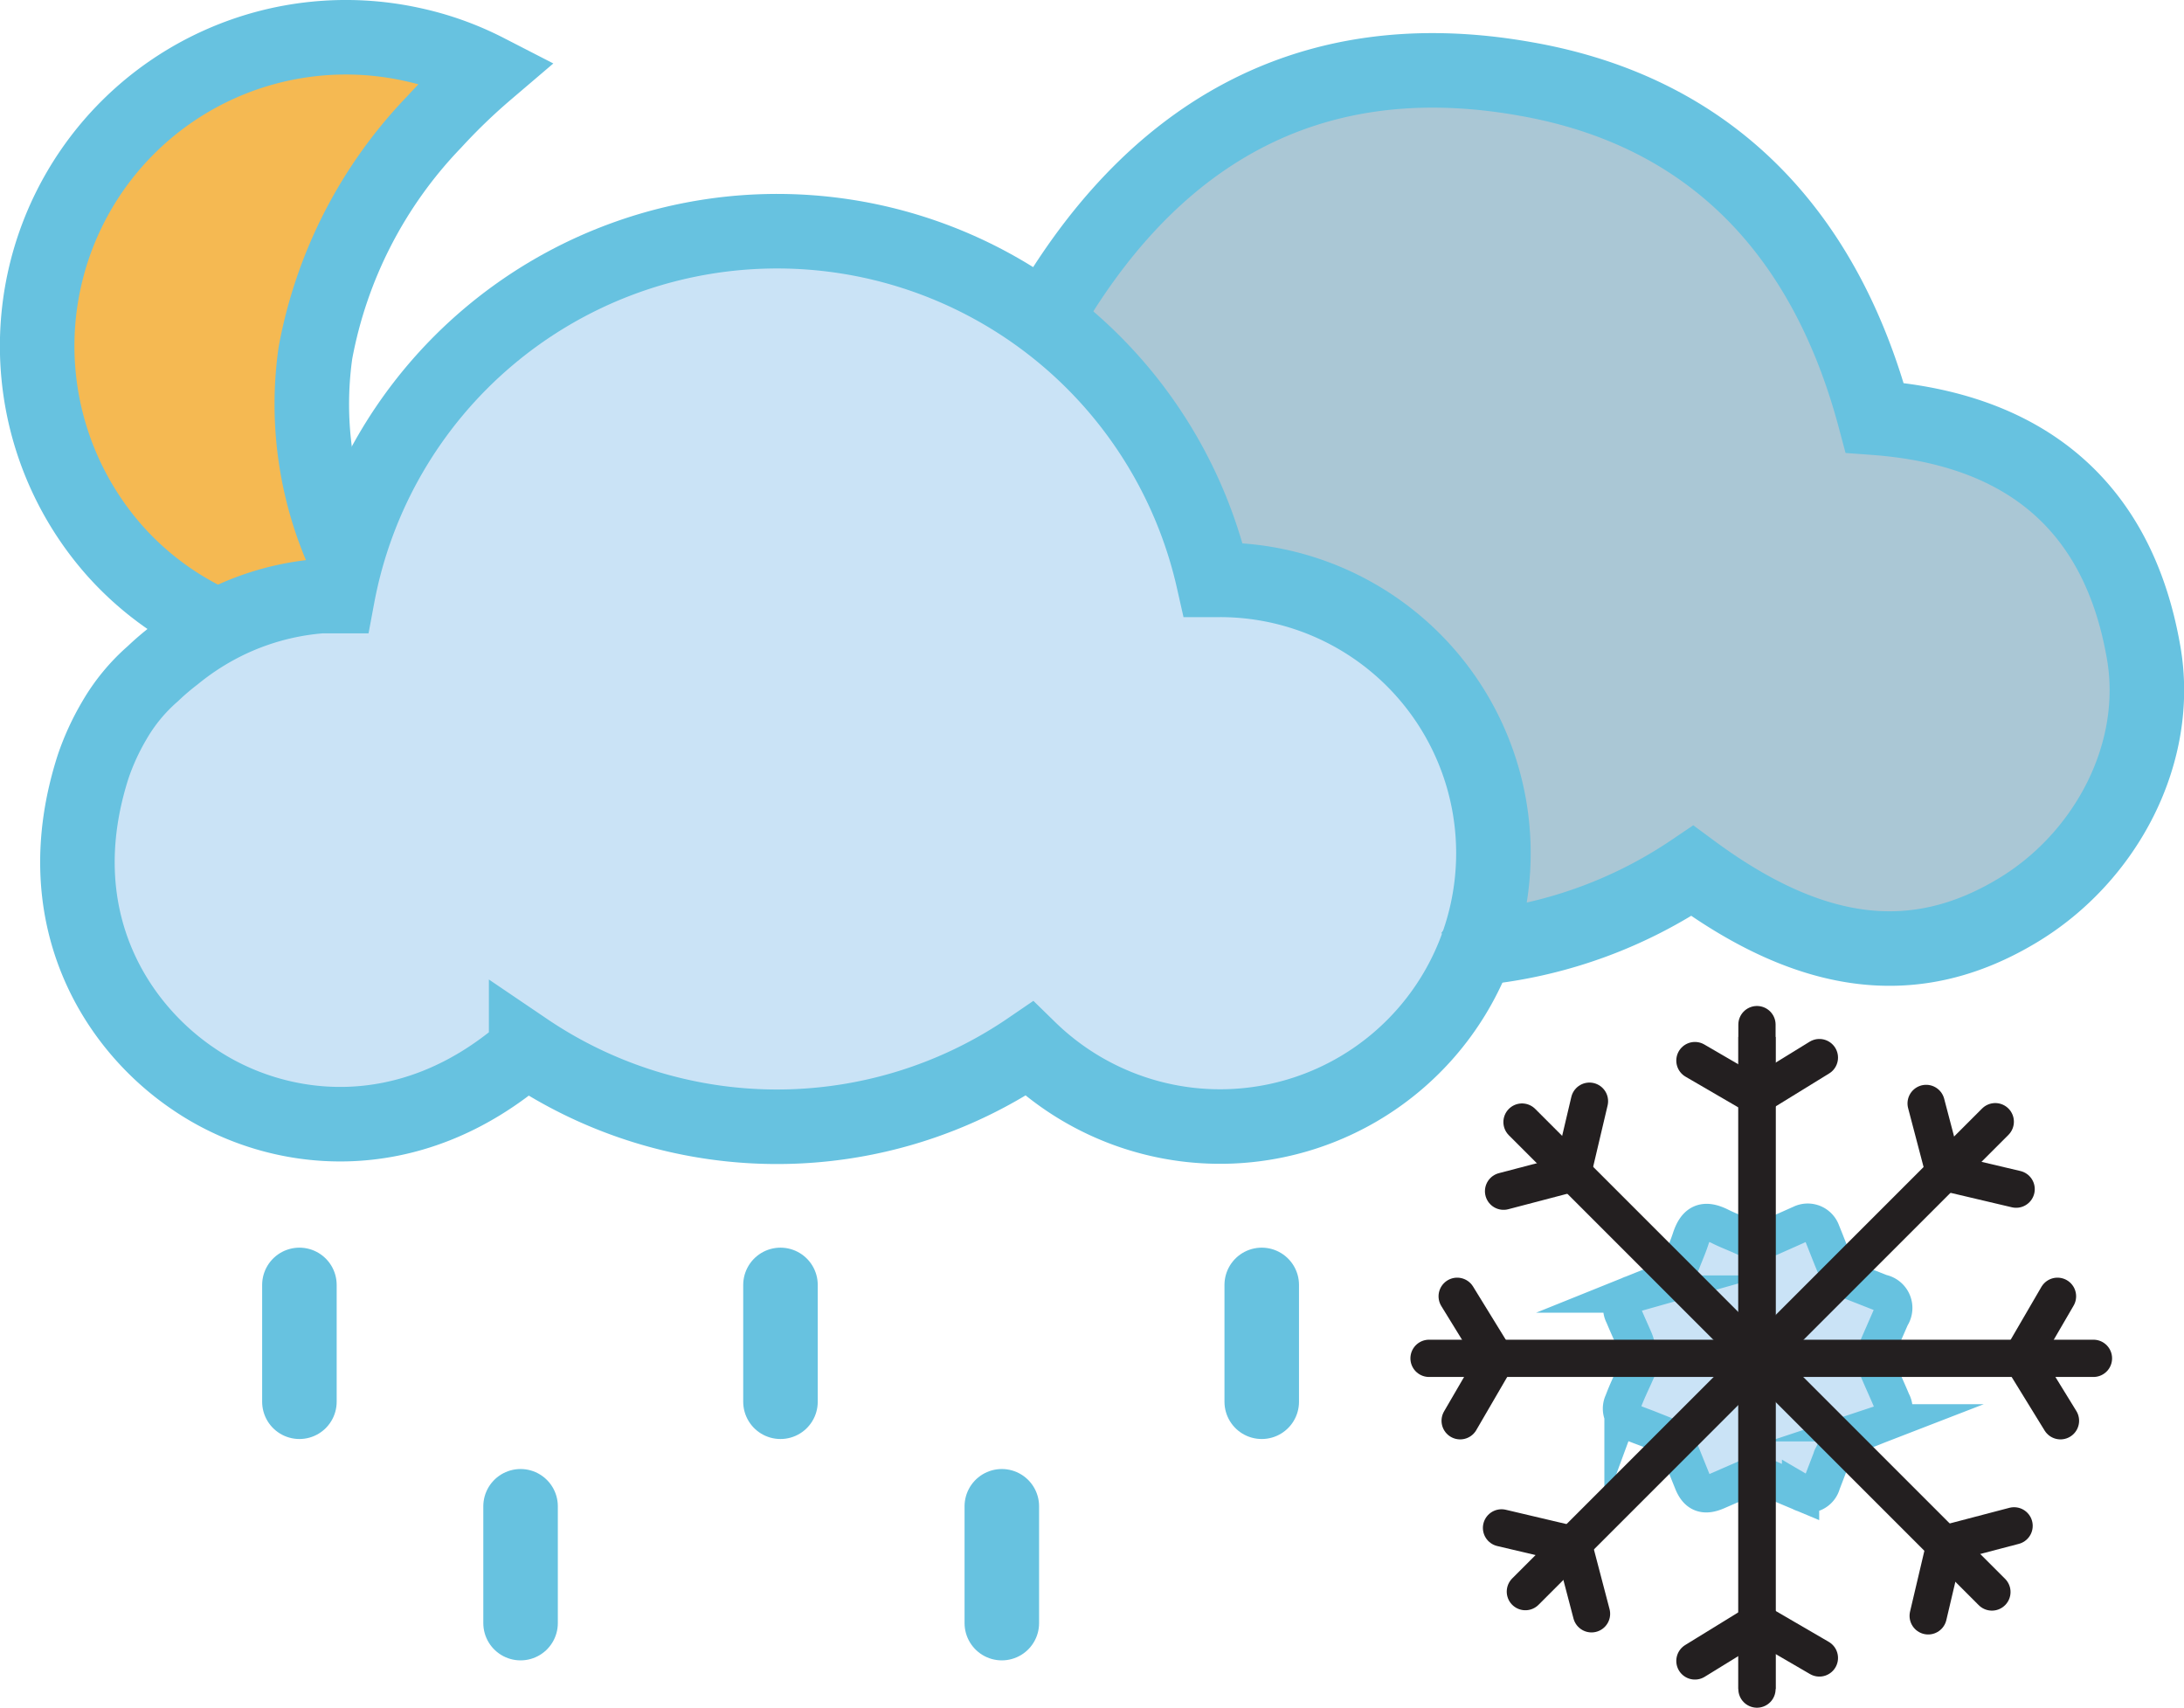 <svg xmlns="http://www.w3.org/2000/svg" viewBox="0 0 117.22 91.65"><defs><style>.cls-1{fill:#cae3f6;}.cls-2{fill:#f5b952;}.cls-3{fill:#aac7d5;}.cls-4,.cls-5,.cls-6,.cls-7,.cls-8{fill:none;stroke-miterlimit:10;}.cls-4,.cls-5,.cls-6{stroke:#67c2e0;}.cls-4,.cls-5{stroke-width:4px;}.cls-5,.cls-8{stroke-linecap:round;}.cls-6,.cls-7,.cls-8{stroke-width:2px;}.cls-7,.cls-8{stroke:#231f20;}</style></defs><title>rain-snow-showers-nightAsset 190colored</title><g id="Layer_2" data-name="Layer 2"><g id="Layer_1-2" data-name="Layer 1"><path class="cls-1" d="M101.55,75.11c-.21-.51-.44-1-.67-1.55V72l.62-1.43a.81.81,0,0,0-.53-1.26c-.47-.19-.94-.38-1.45-.57L98.4,67.6,97.76,66a.79.79,0,0,0-1.09-.44c-.28.11-.55.24-.83.36l-.72.32H93.54c-.42-.18-.82-.33-1.2-.52-.87-.44-1.31-.23-1.6.65-.13.41-.3.8-.47,1.23l-1.12,1.12-1.54.61a.79.79,0,0,0-.47,1.14c.18.43.38.87.57,1.3,0,.07.05.14.08.22l0,1.58c-.24.54-.47,1-.68,1.57a.77.77,0,0,0,.45,1.08l.85.33.78.31,1.06,1.08.58,1.45c.26.66.64.82,1.31.53l1.4-.61h1.56l.8.34.74.32a.79.79,0,0,0,1.15-.48l.51-1.33.1-.23,1.09-1.09,1.3-.51.31-.13A.77.77,0,0,0,101.55,75.11Z"/><path class="cls-2" d="M18.58,30.42a19.63,19.63,0,0,1-1.65-11.06A24.25,24.25,0,0,1,23.29,7a33.66,33.66,0,0,1,2.84-2.74,16.28,16.28,0,0,0-4.08-1.45A16.57,16.57,0,0,0,6.2,30.05a16.23,16.23,0,0,0,5.51,4.05"/><path class="cls-3" d="M78.5,51.76a1.23,1.23,0,0,1,.77-.46,25.05,25.05,0,0,0,11.14-4.11c6.44,4.75,12,5.41,17.45,2.13,4.78-2.85,7.7-8.49,6.76-13.84-1.38-8-6.52-12-14.43-12.58C97.55,13.06,91.52,6.48,81.48,4.69c-11.75-2.1-20.3,3.05-26,13.23"/><path class="cls-1" d="M65.05,31.57l-.35,0a24,24,0,0,0-47,.87c-.29,0-.58,0-.87,0a14,14,0,0,0-5.53,1.59,14.44,14.44,0,0,0-2.36,1.57,14.21,14.21,0,0,0-1.17,1.05A10.26,10.26,0,0,0,5.7,39.2a13.49,13.49,0,0,0-1.13,2.4C2,49.55,5.73,55.51,10,58.36s11.5,4,17.85-1.57a24,24,0,0,0,27,0A14.67,14.67,0,1,0,65.05,31.57Z"/><path class="cls-4" d="M18.58,30a19.63,19.63,0,0,1-1.65-11.06A24.21,24.21,0,0,1,23.29,6.56a32.14,32.14,0,0,1,2.84-2.74,16.28,16.28,0,0,0-4.08-1.45A16.57,16.57,0,0,0,6.2,29.6a16.23,16.23,0,0,0,5.51,4"/><path class="cls-4" d="M78.93,51.31a1.29,1.29,0,0,1,.77-.47,24.84,24.84,0,0,0,11.13-4.1c6.44,4.75,12,5.41,17.45,2.13C113.06,46,116,40.38,115.05,35c-1.39-8-6.53-12-14.43-12.58C98,12.61,91.94,6,81.9,4.24c-11.74-2.1-20.29,3.05-26,13.23"/><path class="cls-4" d="M65.48,31.12l-.36,0a24,24,0,0,0-47,.87l-.87,0a14.06,14.06,0,0,0-5.52,1.6,14.44,14.44,0,0,0-2.36,1.57,14.06,14.06,0,0,0-1.17,1,9.89,9.89,0,0,0-2.06,2.5A13.24,13.24,0,0,0,5,41.14c-2.57,8,1.16,13.91,5.38,16.76,4.38,3,11.5,4,17.86-1.56a24,24,0,0,0,27-.05A14.67,14.67,0,1,0,65.48,31.12Z"/><line class="cls-5" x1="67.72" y1="68.96" x2="67.72" y2="75.23"/><line class="cls-5" x1="41.89" y1="68.96" x2="41.89" y2="75.23"/><line class="cls-5" x1="16.07" y1="68.96" x2="16.07" y2="75.23"/><line class="cls-5" x1="53.77" y1="80.84" x2="53.77" y2="87.11"/><line class="cls-5" x1="27.94" y1="80.84" x2="27.94" y2="87.11"/><path class="cls-6" d="M101.55,75.23c-.21-.51-.44-1-.67-1.54V72.08l.62-1.42a.82.82,0,0,0-.53-1.27l-1.45-.57-1.11-1.1c-.23-.56-.43-1.09-.64-1.6a.79.79,0,0,0-1.09-.45l-.83.37-.72.32H93.54c-.42-.19-.82-.34-1.2-.53-.87-.44-1.31-.23-1.6.66-.13.4-.3.79-.47,1.22l-1.12,1.12-1.54.62a.78.78,0,0,0-.47,1.13c.18.44.38.87.57,1.31a1.77,1.77,0,0,1,.08.22l0,1.57c-.24.54-.47,1-.68,1.57a.77.77,0,0,0,.45,1.08c.28.12.56.22.85.33l.78.31,1.06,1.09.58,1.44c.26.67.64.82,1.31.53l1.4-.61h1.56l.8.35.74.31a.78.78,0,0,0,1.15-.48l.51-1.33c0-.05.05-.11.1-.22L99.51,77l1.3-.52.31-.12A.78.78,0,0,0,101.55,75.23Z"/><line class="cls-7" x1="94.3" y1="55.65" x2="94.3" y2="90.65"/><line class="cls-8" x1="94.3" y1="54.99" x2="94.3" y2="90.65"/><polyline class="cls-8" points="90.97 56.92 94.27 58.84 97.65 56.76"/><polyline class="cls-8" points="97.65 88.98 94.35 87.06 90.97 89.14"/><line class="cls-8" x1="81.69" y1="60.22" x2="106.91" y2="85.44"/><polyline class="cls-8" points="80.7 63.93 84.4 62.96 85.31 59.1"/><polyline class="cls-8" points="108.1 81.89 104.4 82.86 103.49 86.72"/><line class="cls-8" x1="107.09" y1="60.2" x2="81.87" y2="85.42"/><polyline class="cls-8" points="103.38 59.22 104.35 62.91 108.21 63.82"/><polyline class="cls-8" points="85.42 86.61 84.45 82.91 80.59 82"/><line class="cls-8" x1="112.36" y1="72.9" x2="76.7" y2="72.9"/><polyline class="cls-8" points="110.43 69.57 108.51 72.87 110.59 76.25"/><polyline class="cls-8" points="78.37 76.25 80.29 72.95 78.21 69.57"/></g></g></svg>